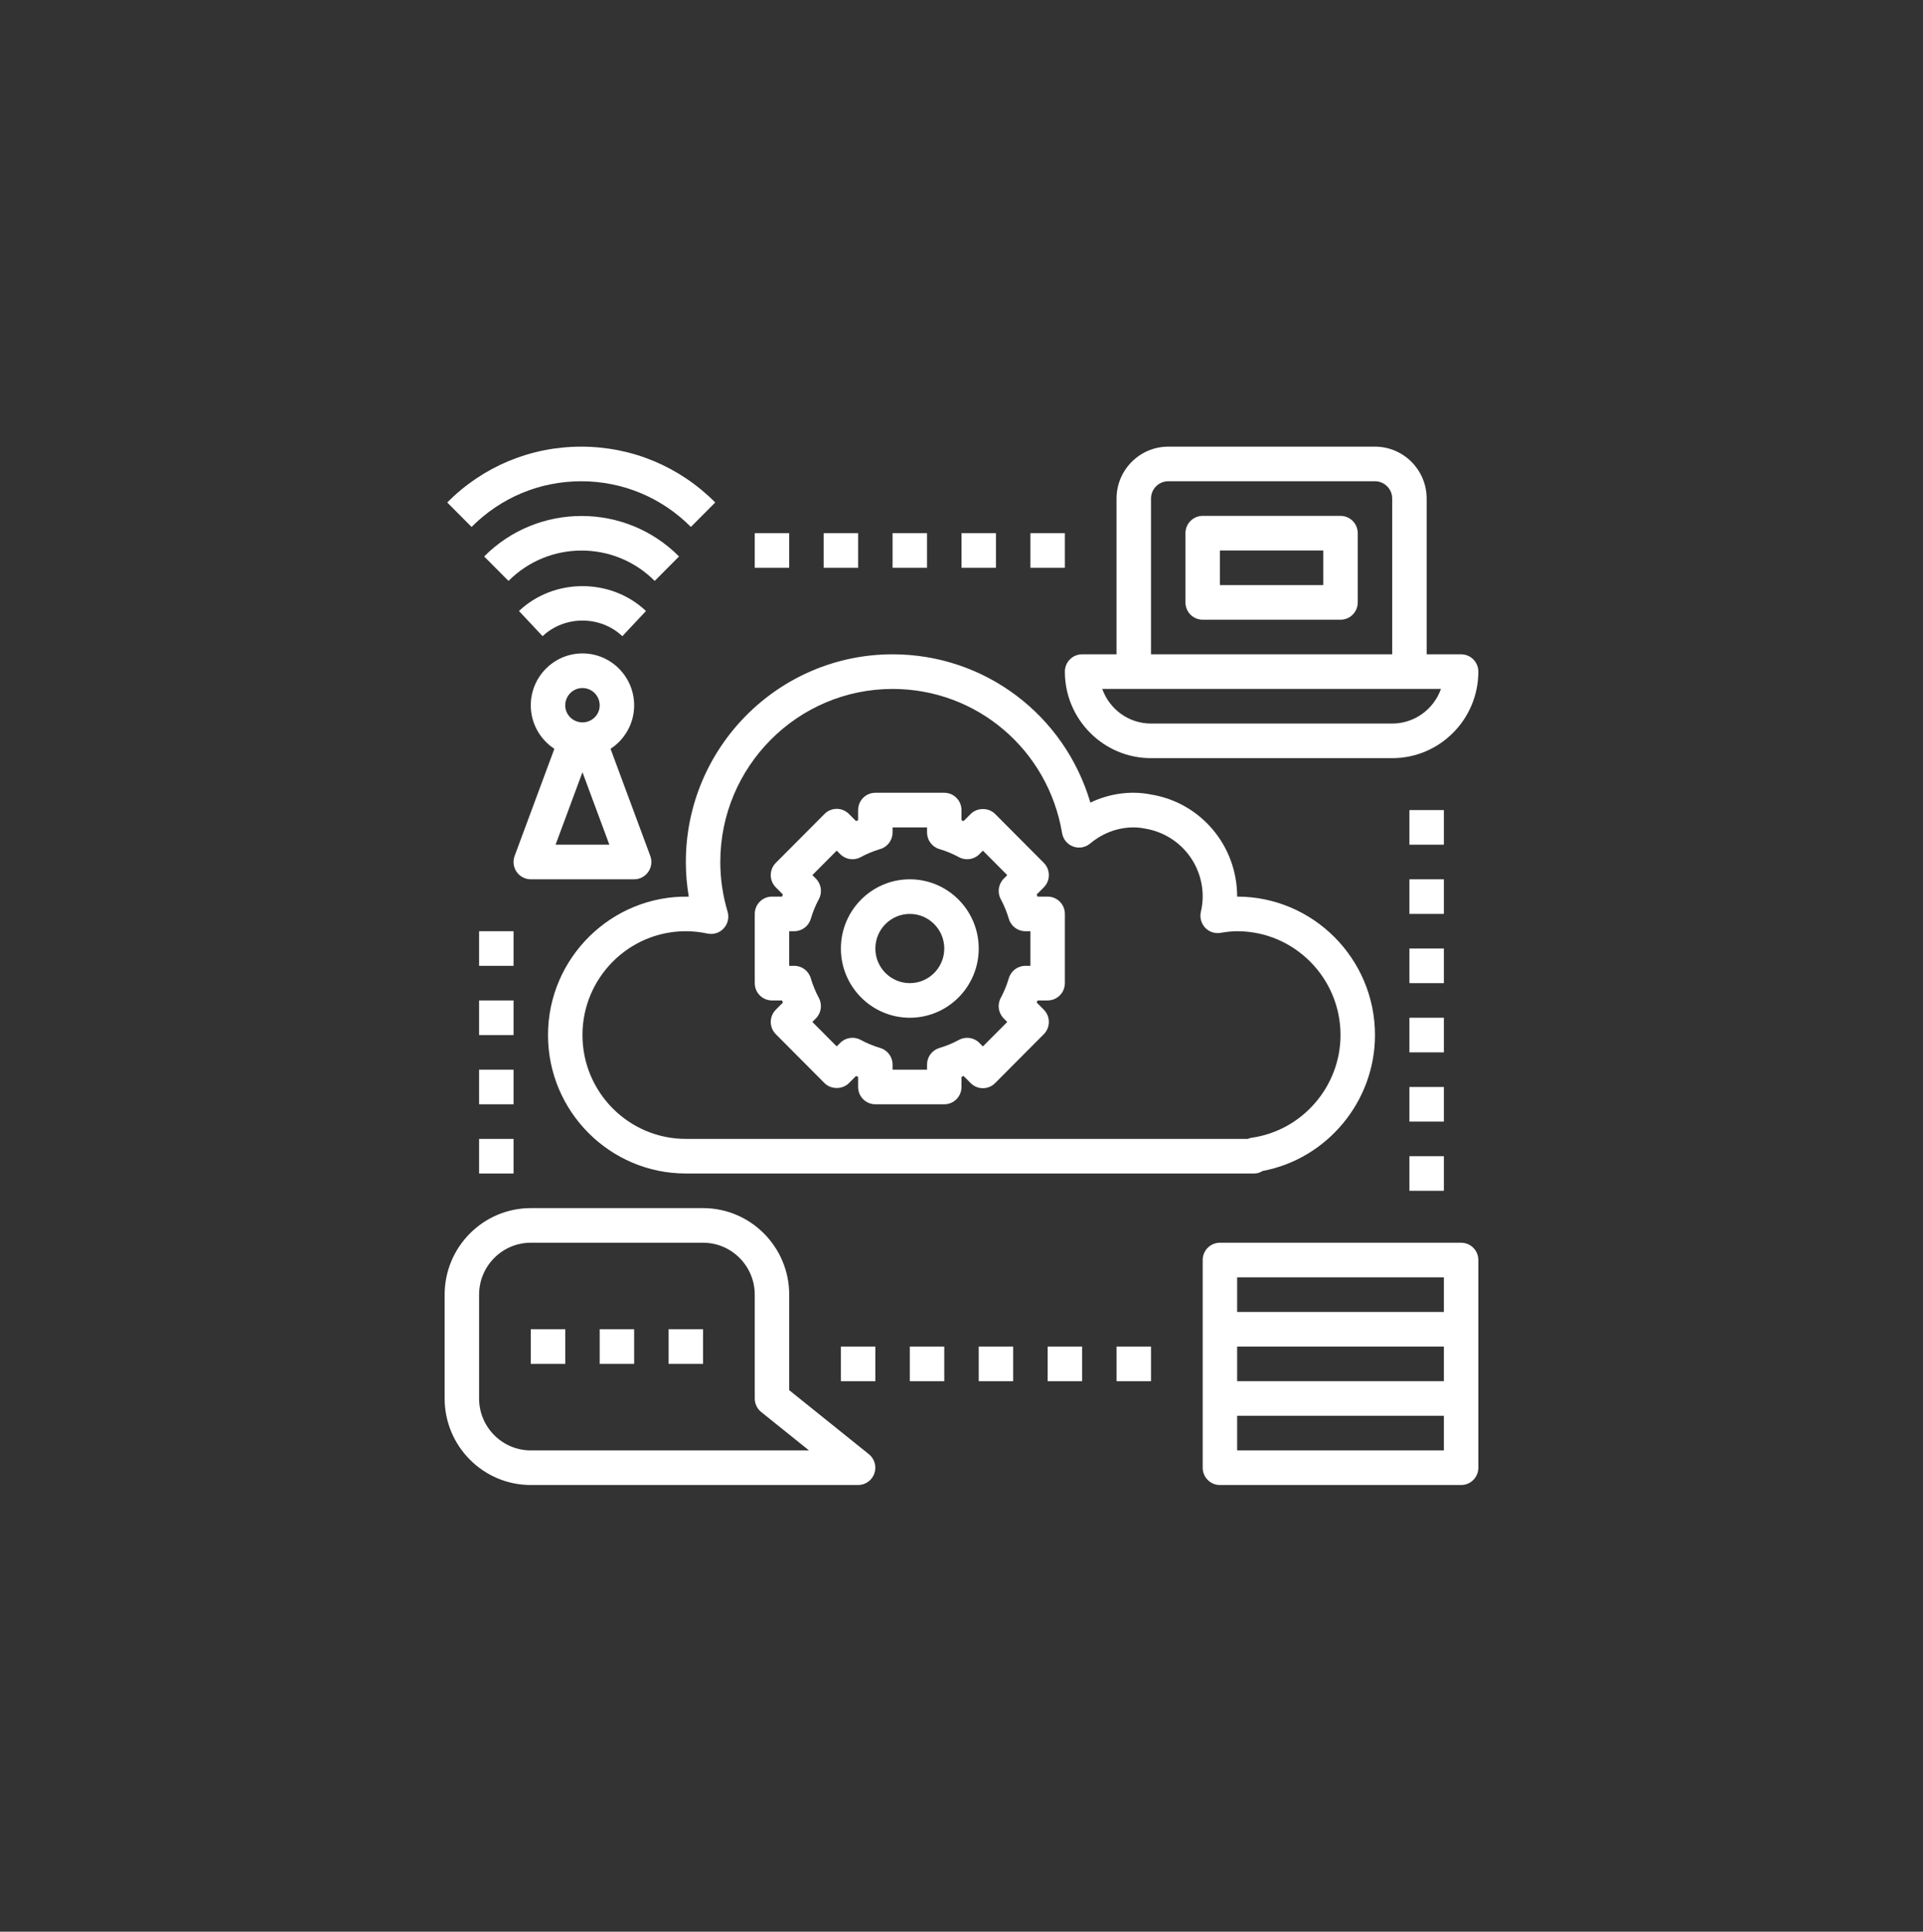 <?xml version="1.0" encoding="UTF-8" standalone="no"?>
<svg
   xmlns:dc="http://purl.org/dc/elements/1.1/"
   xmlns:cc="http://creativecommons.org/ns#"
   xmlns:rdf="http://www.w3.org/1999/02/22-rdf-syntax-ns#"
   xmlns:svg="http://www.w3.org/2000/svg"
   xmlns="http://www.w3.org/2000/svg"
   xmlns:sodipodi="http://sodipodi.sourceforge.net/DTD/sodipodi-0.dtd"
   xmlns:inkscape="http://www.inkscape.org/namespaces/inkscape"
   inkscape:version="1.0 (4035a4fb49, 2020-05-01)"
   sodipodi:docname="msit-icon-light.svg"
   id="svg245"
   version="1.1"
   fill="none"
   viewBox="0 0 216 217"
   height="217"
   width="216">
  <rect x="0" y="0" width="216" height="217" fill="#333333" stroke="none"/>
  <sodipodi:namedview
     inkscape:current-layer="svg245"
     inkscape:window-maximized="1"
     inkscape:window-y="27"
     inkscape:window-x="0"
     inkscape:cy="127.37363"
     inkscape:cx="130.10323"
     inkscape:zoom="2.8088758"
     showgrid="false"
     id="namedview247"
     inkscape:window-height="1016"
     inkscape:window-width="1920"
     inkscape:pageshadow="2"
     inkscape:pageopacity="0"
     guidetolerance="10"
     gridtolerance="10"
     objecttolerance="10"
     borderopacity="1"
     bordercolor="#666666"
     pagecolor="#ffffff" />
  <g
     id="g238"
     clip-path="url(#clip0)">
    <path
       style="fill:#ffffff;fill-opacity:1"
       id="path170"
       fill="black"
       d="M164.119 73.505H160.249V56.008C160.249 52.793 157.644 50.176 154.443 50.176H131.221C128.02 50.176 125.415 52.793 125.415 56.008V73.505H121.545C120.475 73.505 119.61 74.374 119.61 75.45C119.61 80.81 123.95 85.17 129.286 85.17H156.378C161.714 85.17 166.054 80.81 166.054 75.45C166.054 74.374 165.189 73.505 164.119 73.505ZM129.286 56.008C129.286 54.935 130.153 54.064 131.221 54.064H154.443C155.511 54.064 156.378 54.935 156.378 56.008V73.505H129.286V56.008ZM156.378 81.282H129.286C126.762 81.282 124.61 79.657 123.811 77.394H127.351H158.313H161.853C161.054 79.657 158.902 81.282 156.378 81.282Z" />
    <path
       style="fill:#ffffff;fill-opacity:1"
       id="path172"
       fill="black"
       d="M150.573 57.952H135.092C134.021 57.952 133.156 58.822 133.156 59.897V67.673C133.156 68.748 134.021 69.617 135.092 69.617H150.573C151.643 69.617 152.508 68.748 152.508 67.673V59.897C152.508 58.822 151.643 57.952 150.573 57.952ZM148.638 65.729H137.027V61.841H148.638V65.729Z" />
    <path
       style="fill:#ffffff;fill-opacity:1"
       id="path174"
       fill="black"
       d="M88.647 156.17V145.438C88.647 140.078 84.307 135.718 78.971 135.718H59.62C54.284 135.718 49.944 140.078 49.944 145.438V157.103C49.944 162.463 54.284 166.824 59.62 166.824H96.388C97.21 166.824 97.942 166.301 98.213 165.523C98.484 164.746 98.235 163.877 97.598 163.362L88.647 156.17ZM59.62 162.936C56.419 162.936 53.814 160.319 53.814 157.103V145.438C53.814 142.223 56.419 139.606 59.62 139.606H78.971C82.172 139.606 84.777 142.223 84.777 145.438V157.103C84.777 157.694 85.044 158.252 85.502 158.622L90.871 162.936H59.62Z" />
    <path
       style="fill:#ffffff;fill-opacity:1"
       id="path176"
       fill="black"
       d="M63.491 149.327H59.62V153.215H63.491V149.327Z" />
    <path
       style="fill:#ffffff;fill-opacity:1"
       id="path178"
       fill="black"
       d="M71.23 149.327H67.36V153.215H71.23V149.327Z" />
    <path
       style="fill:#ffffff;fill-opacity:1"
       id="path180"
       fill="black"
       d="M78.972 149.327H75.102V153.215H78.972V149.327Z" />
    <path
       style="fill:#ffffff;fill-opacity:1"
       id="path182"
       fill="black"
       d="M59.619 98.779H71.231C71.863 98.779 72.459 98.468 72.819 97.943C73.181 97.42 73.265 96.753 73.044 96.157L68.579 84.12C70.172 83.078 71.231 81.284 71.231 79.237C71.231 76.021 68.626 73.404 65.425 73.404C62.224 73.404 59.62 76.021 59.62 79.237C59.62 81.282 60.678 83.078 62.269 84.12L57.804 96.157C57.583 96.753 57.669 97.42 58.029 97.943C58.391 98.468 58.987 98.779 59.62 98.779H59.619ZM62.404 94.891L65.425 86.749L68.446 94.891H62.404ZM65.425 77.293C66.493 77.293 67.36 78.164 67.36 79.237C67.36 80.244 66.588 81.045 65.613 81.142C65.489 81.157 65.363 81.157 65.239 81.142C64.262 81.045 63.489 80.244 63.489 79.237C63.489 78.164 64.356 77.293 65.425 77.293H65.425Z" />
    <path
       style="fill:#ffffff;fill-opacity:1"
       id="path184"
       fill="black"
       d="M60.947 71.468C63.418 69.129 67.434 69.129 69.905 71.468L72.558 68.639C68.628 64.914 62.224 64.914 58.294 68.639L60.947 71.468Z" />
    <path
       style="fill:#ffffff;fill-opacity:1"
       id="path186"
       fill="black"
       d="M73.538 65.26L76.274 62.511C70.238 56.448 60.417 56.448 54.382 62.511L57.118 65.26C61.644 60.711 69.011 60.711 73.538 65.26Z" />
    <path
       style="fill:#ffffff;fill-opacity:1"
       id="path188"
       fill="black"
       d="M77.603 59.195L80.339 56.446C76.316 52.404 70.971 50.176 65.287 50.176C59.604 50.176 54.257 52.402 50.234 56.446L52.97 59.195C56.266 55.886 60.637 54.064 65.287 54.064C69.938 54.064 74.311 55.886 77.603 59.195Z" />
    <path
       style="fill:#ffffff;fill-opacity:1"
       id="path190"
       fill="black"
       d="M164.119 139.606H137.027C135.956 139.606 135.091 140.475 135.091 141.55V149.327V157.103V164.88C135.091 165.955 135.956 166.824 137.027 166.824H164.119C165.189 166.824 166.054 165.955 166.054 164.88V157.103V149.327V141.55C166.054 140.475 165.189 139.606 164.119 139.606ZM138.962 151.271H162.184V155.159H138.962V151.271ZM138.962 143.494H162.184V147.383H138.962V143.494ZM162.184 162.936H138.962V159.047H162.184V162.936Z" />
    <path
       style="fill:#ffffff;fill-opacity:1"
       id="path192"
       fill="black"
       d="M102.194 114.332C106.463 114.332 109.935 110.844 109.935 106.556C109.935 102.267 106.463 98.779 102.194 98.779C97.925 98.779 94.453 102.267 94.453 106.556C94.453 110.844 97.925 114.332 102.194 114.332ZM102.194 102.668C104.329 102.668 106.065 104.411 106.065 106.556C106.065 108.7 104.329 110.444 102.194 110.444C100.06 110.444 98.324 108.7 98.324 106.556C98.324 104.411 100.06 102.668 102.194 102.668Z" />
    <path
       style="fill:#ffffff;fill-opacity:1"
       id="path194"
       fill="black"
       d="M86.712 112.388H87.842C87.871 112.468 87.908 112.548 87.941 112.626L87.142 113.428C86.778 113.794 86.575 114.286 86.575 114.803C86.575 115.318 86.778 115.814 87.142 116.178L92.616 121.678C93.342 122.406 94.627 122.406 95.353 121.678L96.152 120.875C96.229 120.911 96.308 120.941 96.388 120.974V122.109C96.388 123.184 97.253 124.053 98.323 124.053H106.064C107.134 124.053 107.999 123.184 107.999 122.109V120.974C108.078 120.944 108.158 120.908 108.235 120.875L109.035 121.678C109.398 122.043 109.888 122.247 110.403 122.247C110.918 122.247 111.409 122.043 111.771 121.678L117.246 116.178C117.609 115.812 117.812 115.318 117.812 114.803C117.812 114.286 117.609 113.792 117.246 113.428L116.446 112.626C116.483 112.548 116.512 112.468 116.545 112.388H117.675C118.745 112.388 119.61 111.519 119.61 110.444V102.668C119.61 101.592 118.745 100.723 117.675 100.723H116.545C116.509 100.643 116.479 100.564 116.446 100.486L117.246 99.683C117.609 99.318 117.812 98.826 117.812 98.309C117.812 97.794 117.609 97.298 117.246 96.934L111.771 91.434C111.045 90.703 109.76 90.707 109.035 91.434L108.235 92.237C108.158 92.201 108.079 92.171 107.999 92.138V91.003C107.999 89.927 107.134 89.058 106.064 89.058H98.323C97.253 89.058 96.388 89.927 96.388 91.003V92.138C96.308 92.175 96.229 92.204 96.152 92.237L95.353 91.434C94.989 91.069 94.499 90.865 93.984 90.865C93.469 90.865 92.978 91.069 92.616 91.434L87.142 96.934C86.778 97.299 86.575 97.794 86.575 98.309C86.575 98.826 86.778 99.32 87.142 99.683L87.941 100.486C87.904 100.564 87.875 100.643 87.842 100.723H86.712C85.642 100.723 84.777 101.592 84.777 102.668V110.444C84.777 111.519 85.642 112.388 86.712 112.388ZM88.647 104.612H89.216C90.072 104.612 90.826 104.048 91.07 103.224C91.306 102.432 91.61 101.688 91.978 101.009C92.386 100.251 92.253 99.314 91.645 98.706L91.249 98.307L93.985 95.558L94.381 95.956C94.987 96.567 95.924 96.701 96.674 96.291C97.35 95.923 98.089 95.616 98.879 95.379C99.697 95.136 100.258 94.378 100.258 93.519V92.947H104.129V93.519C104.129 94.378 104.69 95.136 105.51 95.381C106.298 95.618 107.039 95.923 107.715 96.293C108.467 96.701 109.4 96.569 110.008 95.958L110.404 95.56L113.141 98.309L112.744 98.707C112.139 99.314 112.003 100.253 112.411 101.011C112.777 101.689 113.083 102.432 113.319 103.226C113.561 104.048 114.316 104.612 115.171 104.612H115.74V108.5H115.171C114.316 108.5 113.561 109.064 113.317 109.888C113.081 110.679 112.777 111.424 112.409 112.103C112.001 112.861 112.134 113.798 112.742 114.406L113.139 114.805L110.402 117.554L110.006 117.155C109.4 116.547 108.467 116.415 107.713 116.821C107.038 117.188 106.298 117.496 105.508 117.733C104.69 117.976 104.129 118.734 104.129 119.593V120.165H100.258V119.593C100.258 118.734 99.698 117.976 98.877 117.731C98.089 117.494 97.348 117.189 96.673 116.819C95.92 116.411 94.987 116.543 94.379 117.153L93.983 117.552L91.246 114.803L91.643 114.404C92.249 113.798 92.384 112.859 91.976 112.101C91.61 111.422 91.304 110.679 91.068 109.886C90.826 109.064 90.072 108.5 89.216 108.5H88.647V104.612Z" />
    <path
       style="fill:#ffffff;fill-opacity:1"
       id="path196"
       fill="black"
       d="M88.647 59.897H84.777V63.785H88.647V59.897Z" />
    <path
       style="fill:#ffffff;fill-opacity:1"
       id="path198"
       fill="black"
       d="M96.387 59.897H92.517V63.785H96.387V59.897Z" />
    <path
       style="fill:#ffffff;fill-opacity:1"
       id="path200"
       fill="black"
       d="M104.129 59.897H100.258V63.785H104.129V59.897Z" />
    <path
       style="fill:#ffffff;fill-opacity:1"
       id="path202"
       fill="black"
       d="M111.87 59.897H108V63.785H111.87V59.897Z" />
    <path
       style="fill:#ffffff;fill-opacity:1"
       id="path204"
       fill="black"
       d="M119.61 59.897H115.74V63.785H119.61V59.897Z" />
    <path
       style="fill:#ffffff;fill-opacity:1"
       id="path206"
       fill="black"
       d="M162.183 91.003H158.313V94.891H162.183V91.003Z" />
    <path
       style="fill:#ffffff;fill-opacity:1"
       id="path208"
       fill="black"
       d="M162.183 98.779H158.313V102.667H162.183V98.779Z" />
    <path
       style="fill:#ffffff;fill-opacity:1"
       id="path210"
       fill="black"
       d="M162.183 129.885H158.313V133.774H162.183V129.885Z" />
    <path
       style="fill:#ffffff;fill-opacity:1"
       id="path212"
       fill="black"
       d="M129.287 151.271H125.417V155.159H129.287V151.271Z" />
    <path
       style="fill:#ffffff;fill-opacity:1"
       id="path214"
       fill="black"
       d="M121.545 151.271H117.675V155.159H121.545V151.271Z" />
    <path
       style="fill:#ffffff;fill-opacity:1"
       id="path216"
       fill="black"
       d="M113.805 151.271H109.935V155.159H113.805V151.271Z" />
    <path
       style="fill:#ffffff;fill-opacity:1"
       id="path218"
       fill="black"
       d="M106.064 151.271H102.193V155.159H106.064V151.271Z" />
    <path
       style="fill:#ffffff;fill-opacity:1"
       id="path220"
       fill="black"
       d="M98.324 151.271H94.453V155.159H98.324V151.271Z" />
    <path
       style="fill:#ffffff;fill-opacity:1"
       id="path222"
       fill="black"
       d="M57.684 127.941H53.814V131.829H57.684V127.941Z" />
    <path
       style="fill:#ffffff;fill-opacity:1"
       id="path224"
       fill="black"
       d="M57.684 120.165H53.814V124.053H57.684V120.165Z" />
    <path
       style="fill:#ffffff;fill-opacity:1"
       id="path226"
       fill="black"
       d="M57.684 112.388H53.814V116.277H57.684V112.388Z" />
    <path
       style="fill:#ffffff;fill-opacity:1"
       id="path228"
       fill="black"
       d="M57.684 104.612H53.814V108.5H57.684V104.612Z" />
    <path
       style="fill:#ffffff;fill-opacity:1"
       id="path230"
       fill="black"
       d="M162.183 122.109H158.313V125.997H162.183V122.109Z" />
    <path
       style="fill:#ffffff;fill-opacity:1"
       id="path232"
       fill="black"
       d="M162.183 114.332H158.313V118.221H162.183V114.332Z" />
    <path
       style="fill:#ffffff;fill-opacity:1"
       id="path234"
       fill="black"
       d="M162.183 106.556H158.313V110.444H162.183V106.556Z" />
    <path
       style="fill:#ffffff;fill-opacity:1"
       id="path236"
       fill="black"
       d="M77.037 131.829H140.897C141.224 131.829 141.536 131.723 141.813 131.547C149.06 130.188 154.444 123.742 154.444 116.276C154.444 107.7 147.498 100.723 138.962 100.723C138.962 94.996 134.867 90.166 129.296 89.255C126.976 88.79 124.578 89.159 122.476 90.162C119.589 80.358 110.654 73.505 100.259 73.505C87.454 73.505 77.037 83.97 77.037 96.835C77.037 98.137 77.147 99.438 77.366 100.727C68.717 100.558 61.555 107.59 61.555 116.276C61.555 124.852 68.501 131.829 77.037 131.829L77.037 131.829ZM77.037 104.612C77.84 104.612 78.658 104.699 79.469 104.874C80.14 105.018 80.831 104.796 81.294 104.289C81.756 103.786 81.921 103.072 81.725 102.415C81.183 100.589 80.907 98.711 80.907 96.835C80.907 86.115 89.588 77.394 100.259 77.394C109.718 77.394 117.724 84.208 119.299 93.594C119.415 94.281 119.885 94.85 120.533 95.093C121.184 95.336 121.911 95.212 122.443 94.766C123.872 93.576 125.569 92.947 127.351 92.947C127.744 92.947 128.139 92.991 128.601 93.079C132.361 93.697 135.092 96.911 135.092 100.723C135.092 101.258 135.026 101.823 134.883 102.449C134.742 103.084 134.926 103.746 135.366 104.217C135.809 104.685 136.452 104.905 137.098 104.794C137.82 104.67 138.414 104.611 138.962 104.611C145.365 104.611 150.573 109.843 150.573 116.276C150.573 122.046 146.282 127.004 140.597 127.811C140.446 127.833 140.301 127.877 140.162 127.941H77.036C70.633 127.941 65.425 122.709 65.425 116.276C65.425 109.843 70.633 104.611 77.036 104.611L77.037 104.612Z" />
  </g>
  <defs
     id="defs243">
    <clipPath
       id="clip0">
      <rect
         id="rect240"
         fill="white"
         height="217"
         width="216" />
    </clipPath>
  </defs>
</svg>
